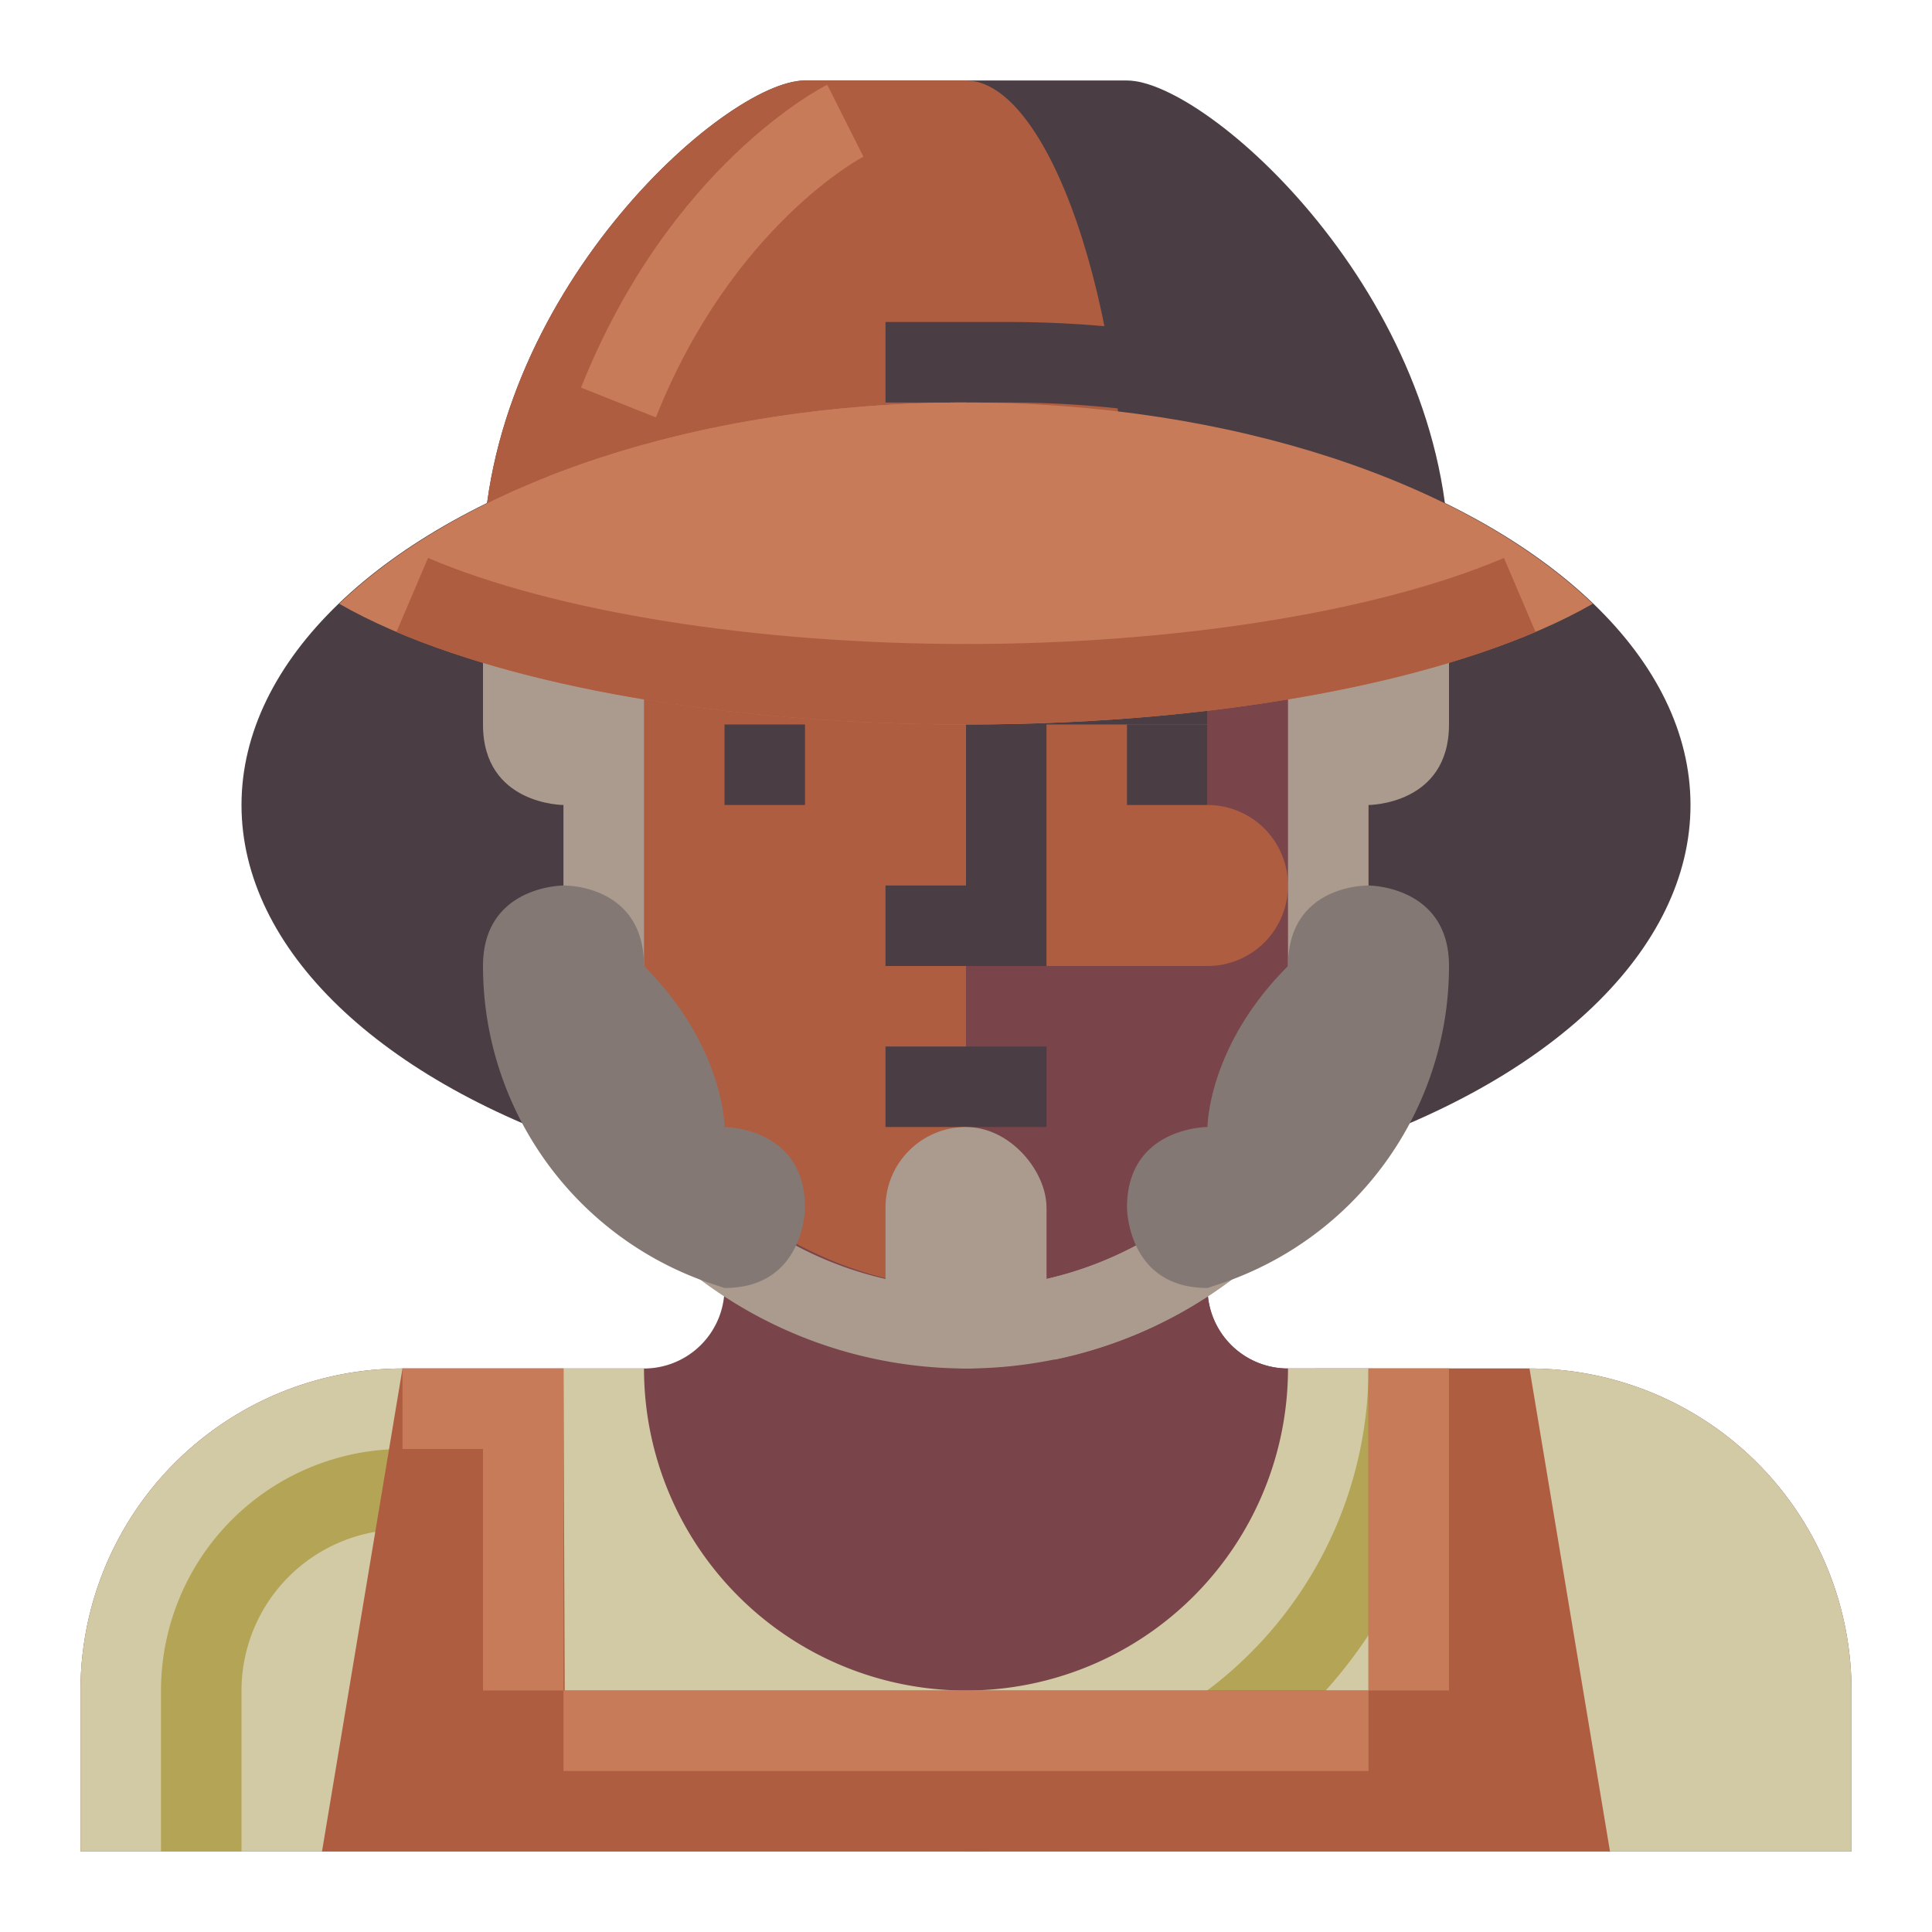 <svg xmlns="http://www.w3.org/2000/svg" viewBox="0 0 512 512" preserveAspectRatio="xMidYMid meet">
  <title>Afro Old Male Farmer</title>
  <g id="afro-old-male-farmer" data-name="Afro Old Male Farmer">
    <ellipse
       cx="256"
       cy="213.333"
       rx="192"
       ry="106.667"
       style="fill:#4b3d44"
       id="ellipse1" />
    <path
       d="m 256,128 c 100.573,0 170.667,44.969 170.667,85.333 0,40.365 -70.094,85.333 -170.667,85.333 z"
       style="fill:#4b3d44"
       id="path1" />
    <path
       d="m 256,298.667 c -90.917,0 -170.667,-39.875 -170.667,-85.333 h 21.333 c 0,25.479 59.562,64 149.333,64 89.771,0 149.333,-38.521 149.333,-64 h 21.333 c 0,45.458 -79.75,85.333 -170.667,85.333 z"
       style="fill:#4b3d44"
       id="path2" />
    <rect
       x="341.333"
       y="192"
       width="42.667"
       height="64"
       rx="21.333"
       ry="21.333"
       style="fill:#4b3d44"
       id="rect2" />
    <rect
       x="128"
       y="192"
       width="42.667"
       height="64"
       rx="21.333"
       ry="21.333"
       style="fill:#4b3d44"
       id="rect3" />
    <path
       d="m 192,277.333 v 64 a 21.333,21.333 0 0 1 -21.333,21.333 h -64 A 85.333,85.333 0 0 0 21.333,448 v 42.667 H 490.667 V 448 a 85.333,85.333 0 0 0 -85.333,-85.333 h -64 A 21.333,21.333 0 0 1 320,341.333 v -64 z"
       style="fill:#79444a;fill-opacity:1"
       id="path3" />
    <path
       d="M 341.333,362.667 A 21.334,21.334 0 0 1 320,341.333 v -64 h -64 v 85.333 h 21.333 V 384 h -42.667 v 21.333 a 21.333,21.333 0 1 0 42.667,0 h 85.333 v -42.667 z"
       style="fill:#79444a;fill-opacity:1"
       id="path4" />
    <path
       d="m 405.333,362.667 h -64 a 85.333,85.333 0 1 1 -170.667,0 h -64 A 85.333,85.333 0 0 0 21.333,448 v 42.667 H 490.667 V 448 a 85.333,85.333 0 0 0 -85.333,-85.333 z"
       style="fill:#d2c9a5;fill-opacity:1"
       id="path5" />
    <path
       d="M 64,490.667 H 42.667 V 448 a 64.07,64.07 0 0 1 64,-64 v 21.333 A 42.716,42.716 0 0 0 64,448 Z"
       style="fill:#b3a555;fill-opacity:1"
       id="path6" />
    <path
       d="M 256,490.667 V 469.333 A 106.792,106.792 0 0 0 362.667,362.667 H 384 a 128.14,128.14 0 0 1 -128,128 z"
       style="fill:#b3a555;fill-opacity:1"
       id="path7" />
    <rect
       x="149.333"
       y="42.667"
       width="213.333"
       height="298.667"
       rx="106.667"
       ry="106.667"
       style="fill:#ae5d40"
       id="rect7" />
    <path
       d="m 320,64.483 v 84.85 h -42.667 v 21.333 H 320 v 42.667 a 21.333,21.333 0 0 1 21.333,21.333 v 8e-5 A 21.333,21.333 0 0 1 320,256 h -64 v 64 h 21.333 v 19.184 a 106.691,106.691 0 0 0 85.333,-104.517 v -85.333 c 0,-34.784 -16.901,-65.379 -42.667,-84.85 z"
       style="fill:#79444a;fill-opacity:1"
       id="path8" />
    <polygon
       points="277.333,256 277.333,192 320,192 320,170.667 256,170.667 256,234.667 234.667,234.667 234.667,256 "
       style="fill:#4b3d44"
       id="polygon8" />
    <rect
       x="192"
       y="149.333"
       width="64"
       height="21.333"
       style="fill:#4b3d44"
       id="rect8" />
    <rect
       x="213.333"
       y="106.667"
       width="85.333"
       height="21.333"
       style="fill:#4b3d44"
       id="rect9" />
    <rect
       x="192"
       y="128"
       width="128"
       height="21.333"
       style="fill:#c77b58"
       id="rect10" />
    <path
       d="m 128,192 c 0,21.333 21.333,21.333 21.333,21.333 V 256 h 21.333 V 149.333 H 128 Z"
       style="fill:#ab9b8e;fill-opacity:1"
       id="path10" />
    <path
       d="M 341.333,149.333 V 256 h 21.333 v -42.667 c 0,0 21.333,0 21.333,-21.333 v -42.667 z"
       style="fill:#ab9b8e;fill-opacity:1"
       id="path11" />
    <rect
       x="234.667"
       y="277.333"
       width="42.667"
       height="21.333"
       style="fill:#4b3d44;fill-opacity:1"
       id="rect11" />
    <rect
       x="298.667"
       y="192"
       width="21.333"
       height="21.333"
       style="fill:#4b3d44"
       id="rect14" />
    <rect
       x="192"
       y="192"
       width="21.333"
       height="21.333"
       style="fill:#4b3d44"
       id="rect15" />
    <polygon
       points="426.667,490.667 405.333,362.667 362.667,362.667 362.667,448 149.653,448 149.333,362.667 106.667,362.667 85.333,490.667 "
       style="fill:#ae5d40;fill-opacity:1"
       id="polygon15" />
    <rect
       x="106.667"
       y="362.667"
       width="42.667"
       height="21.333"
       style="fill:#c77b58;fill-opacity:1"
       id="rect16" />
    <rect
       x="149.333"
       y="448"
       width="213.333"
       height="21.333"
       style="fill:#c77b58;fill-opacity:1"
       id="rect17" />
    <rect
       x="128"
       y="384"
       width="21.333"
       height="64"
       style="fill:#c77b58;fill-opacity:1"
       id="rect18" />
    <rect
       x="362.667"
       y="362.667"
       width="21.333"
       height="85.333"
       style="fill:#c77b58;fill-opacity:1"
       id="rect19" />
    <path
       d="M 384,149.333 C 384,78.641 320,21.333 298.667,21.333 H 213.333 C 192,21.333 128,78.641 128,149.333 Z"
       style="fill:#4b3d44"
       id="path19" />
    <path
       d="M 213.333,21.333 H 256 c 21.333,0 42.667,57.307 42.667,128 H 128 c 0,-70.693 64,-128 85.333,-128 z"
       style="fill:#ae5d40"
       id="path20" />
    <path
       d="m 348.729,119.25 a 270.23,270.23 0 0 0 -82.062,-12.583 h -32 V 85.333 h 32 a 291.887,291.887 0 0 1 88.604,13.604 z"
       style="fill:#4b3d44"
       id="path21" />
    <path
       d="M 89.896,160 C 123.108,179.111 184.974,192 256,192 327.026,192 388.892,179.111 422.104,160 388.892,128.148 327.026,106.667 256,106.667 184.974,106.667 123.108,128.148 89.896,160 Z"
       style="fill:#c77b58"
       id="path22" />
    <path
       d="m 256,192 c -59.333,0 -114.354,-8.938 -150.938,-24.51 l 8.375,-19.625 c 33.521,14.281 86.833,22.802 142.562,22.802 55.729,0 109.042,-8.521 142.562,-22.802 l 8.375,19.625 C 370.354,183.062 315.333,192 256,192 Z"
       style="fill:#ae5d40"
       id="path23" />
    <path
       d="m 153.333,146.01 -7.792,-19.854 c 32.542,-12.75 70.75,-19.49 110.458,-19.49 V 128 c -37.083,0 -72.583,6.229 -102.667,18.01 z"
       style="fill:#c77b58"
       id="path24" />
    <path
       d="m 173.812,110.615 -19.833,-7.896 c 23.479,-58.833 63.562,-79.417 65.25,-80.26 l 9.583,19.062 c -0.333,0.177 -34.729,18.25 -55,69.094 z"
       style="fill:#c77b58"
       id="path25" />
    <rect
       x="234.667"
       y="298.667"
       width="42.667"
       height="64"
       rx="21.333"
       ry="21.333"
       style="fill:#ab9b8e;fill-opacity:1"
       id="rect25" />
    <path
       d="M 256,362.667 A 117.473,117.473 0 0 1 138.667,245.333 H 160 a 96,96 0 0 0 192,0 h 21.333 A 117.473,117.473 0 0 1 256,362.667 Z"
       style="fill:#ab9b8e;fill-opacity:1"
       id="path26" />
    <path
       d="m 279.458,360.323 -4.25,-20.917 A 96.242,96.242 0 0 0 352,245.333 h 21.333 a 117.664,117.664 0 0 1 -93.875,114.99 z"
       style="fill:#ab9b8e;fill-opacity:1"
       id="path27" />
    <path
       d="m 149.333,234.667 v 0 c 0,0 21.333,-0.477 21.333,21.333 C 192,277.333 192,298.667 192,298.667 c 0,0 21.333,0 21.333,21.333 0,0 0,21.333 -21.333,21.333 l -3.284,-1.095 A 88.795,88.795 0 0 1 128,256 v -6e-5 c 0,-21.333 21.333,-21.333 21.333,-21.333 z"
       style="fill:#847875;fill-opacity:1"
       id="path28" />
    <path
       d="m 362.667,234.667 v 0 c 0,0 -21.333,-0.477 -21.333,21.333 C 320,277.333 320,298.667 320,298.667 c 0,0 -21.333,0 -21.333,21.333 0,0 0,21.333 21.333,21.333 l 3.284,-1.095 A 88.795,88.795 0 0 0 384,256 v -6e-5 c 0,-21.333 -21.333,-21.333 -21.333,-21.333 z"
       style="fill:#847875;fill-opacity:1"
       id="path29" />
    <rect
       x="320"
       y="298.667"
       width="21.333"
       height="21.333"
       style="fill:#000000;fill-opacity:0"
       id="rect30" />
    <rect
       x="341.333"
       y="256"
       width="21.333"
       height="21.333"
       style="fill:#000000;fill-opacity:0"
       id="rect31" />
  </g>
</svg>
